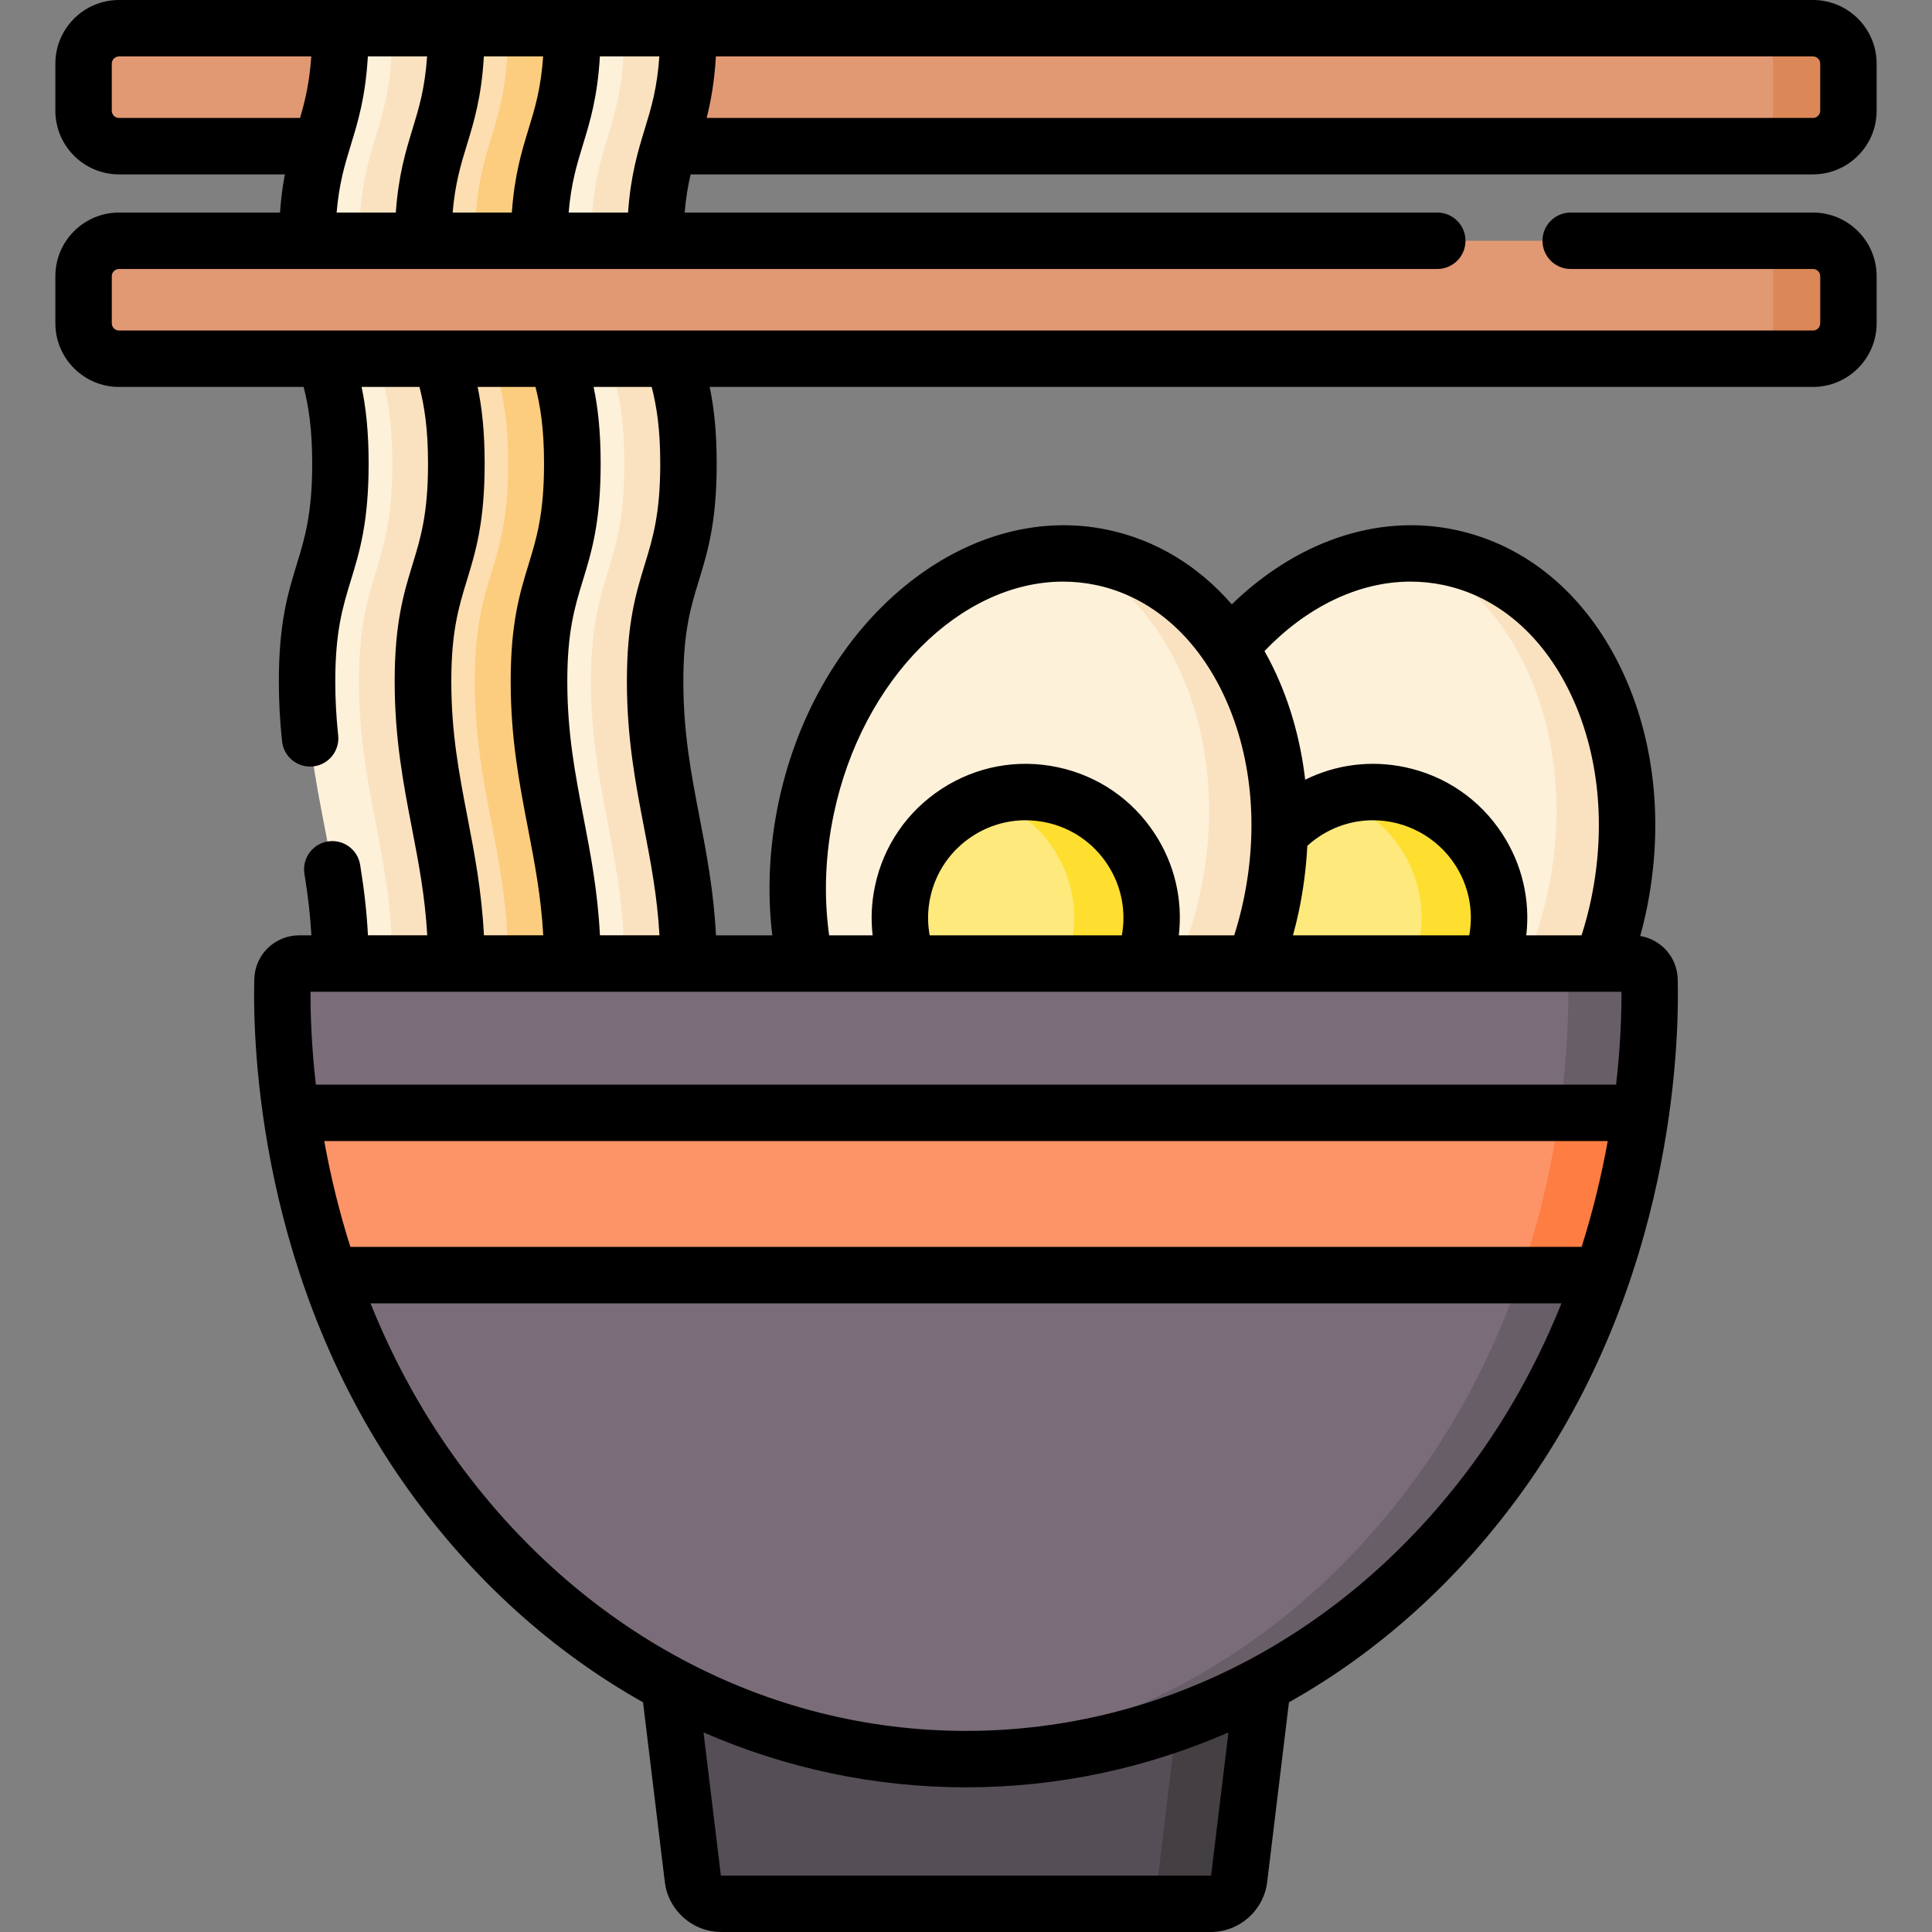 <svg id="Capa_1" enable-background="new 0 0 512 512" height="512" viewBox="0 0 512 512" width="512" xmlns="http://www.w3.org/2000/svg"><rect x="0" y="0" width="512" height="512" fill="#808080" stroke="none"/><g><g><path d="m480.465 38.734h-448.93c-5.183 0-9.385-4.202-9.385-9.385v-12.487c0-5.183 4.202-9.385 9.385-9.385h448.93c5.183 0 9.385 4.202 9.385 9.385v12.488c0 5.183-4.202 9.384-9.385 9.384z" fill="#e19974"/></g><g><path d="m489.846 16.862v12.482c0 5.184-4.197 9.392-9.382 9.392h-19.94c5.184 0 9.382-4.207 9.382-9.392v-12.482c0-5.184-4.197-9.382-9.382-9.382h19.94c5.184.001 9.382 4.198 9.382 9.382z" fill="#dc8758"/></g><g><path d="m120.964 255.344c0-28.854-8.84-45.901-8.84-74.756s8.84-28.854 8.84-57.708c0-28.85-8.84-28.85-8.84-57.7 0-28.851 8.84-28.851 8.84-57.702h-30.748c0 28.851-8.84 28.851-8.84 57.702 0 28.85 8.84 28.85 8.84 57.7 0 28.854-8.84 28.854-8.84 57.708s8.84 45.901 8.84 74.756z" fill="#fef1da"/></g><g><path d="m151.657 255.344c0-28.854-8.84-45.901-8.84-74.756 0-28.854 8.84-28.854 8.84-57.708 0-28.85-8.84-28.85-8.84-57.7 0-28.851 8.84-28.851 8.84-57.702h-30.748c0 28.851-8.84 28.851-8.84 57.702 0 28.85 8.84 28.85 8.84 57.7 0 28.854-8.84 28.854-8.84 57.708s8.84 45.901 8.84 74.756z" fill="#fddeb0"/></g><g><path d="m182.452 255.344c0-28.854-8.84-45.901-8.84-74.756s8.84-28.854 8.84-57.708c0-28.85-8.84-28.85-8.84-57.7 0-28.851 8.84-28.851 8.84-57.702h-30.748c0 28.851-8.84 28.851-8.84 57.702 0 28.85 8.84 28.85 8.84 57.7 0 28.854-8.84 28.854-8.84 57.708s8.84 45.901 8.84 74.756z" fill="#fef1da"/></g><g><path d="m120.966 122.883c0 28.853-8.843 28.853-8.843 57.706s8.843 45.902 8.843 74.755h-17.009c0-28.853-8.833-45.902-8.833-74.755s8.833-28.853 8.833-57.706-8.833-28.853-8.833-57.706 8.833-28.853 8.833-57.696h17.009c0 28.843-8.843 28.843-8.843 57.696s8.843 28.853 8.843 57.706z" fill="#fae2c0"/></g><g><path d="m151.654 122.883c0 28.853-8.833 28.853-8.833 57.706s8.833 45.902 8.833 74.755h-16.999c0-28.853-8.843-45.902-8.843-74.755s8.843-28.853 8.843-57.706-8.843-28.853-8.843-57.706 8.843-28.853 8.843-57.696h16.999c0 28.843-8.833 28.843-8.833 57.696s8.833 28.853 8.833 57.706z" fill="#fccd7f"/></g><g><path d="m182.454 122.883c0 28.853-8.843 28.853-8.843 57.706s8.843 45.902 8.843 74.755h-17.009c0-28.853-8.833-45.902-8.833-74.755s8.833-28.853 8.833-57.706-8.833-28.853-8.833-57.706 8.833-28.853 8.833-57.696h17.009c0 28.843-8.843 28.843-8.843 57.696s8.843 28.853 8.843 57.706z" fill="#fae2c0"/></g><g><ellipse cx="367.325" cy="227.109" fill="#fef1da" rx="81.132" ry="62.954" transform="matrix(.207 -.978 .978 .207 69.068 539.437)"/></g><g><path d="m428.911 240.146c-9.278 43.836-44.37 73.539-78.393 66.334-3.182-.677-6.24-1.642-9.165-2.894 30.811.462 60.442-27.66 68.858-67.401 8.406-39.73-7.277-77.449-35.625-89.519 3.171.041 6.363.39 9.545 1.067 34.014 7.204 54.059 48.577 44.78 92.413z" fill="#fae2c0"/></g><g><circle cx="363.904" cy="243.273" fill="#fee97d" r="33.364"/></g><g><path d="m396.54 250.183c-3.808 18.023-21.523 29.549-39.546 25.731-1.15-.246-2.268-.544-3.356-.903 10.992-3.551 19.819-12.727 22.375-24.828 3.572-16.873-6.292-33.48-22.375-38.653 5.368-1.755 11.249-2.155 17.171-.903 18.033 3.819 29.549 21.534 25.731 39.556z" fill="#fedf30"/></g><g><ellipse cx="275.258" cy="227.109" fill="#fef1da" rx="81.132" ry="62.954" transform="matrix(.207 -.978 .978 .207 -3.932 449.366)"/></g><g><path d="m336.844 240.146c-9.278 43.836-44.369 73.539-78.393 66.334-3.182-.677-6.24-1.642-9.165-2.894 30.811.462 60.442-27.66 68.858-67.401 8.406-39.73-7.277-77.449-35.625-89.519 3.171.041 6.363.39 9.545 1.067 34.014 7.204 54.058 48.577 44.78 92.413z" fill="#fae2c0"/></g><g><circle cx="271.836" cy="243.273" fill="#fee97d" r="33.364"/></g><g><path d="m304.473 250.183c-3.808 18.023-21.523 29.549-39.546 25.731-1.15-.246-2.268-.544-3.356-.903 10.992-3.551 19.819-12.727 22.375-24.828 3.572-16.873-6.292-33.48-22.375-38.653 5.368-1.755 11.249-2.155 17.171-.903 18.033 3.819 29.549 21.534 25.731 39.556z" fill="#fedf30"/></g><path d="m304.477 250.182h.01z"/><g><g><path d="m262.304 445.971h-84.984l6.284 51.865c.462 3.816 3.701 6.686 7.545 6.686h71.155 58.544c3.844 0 7.083-2.87 7.545-6.686l6.284-51.865z" fill="#554e56"/></g><g><path d="m334.681 445.97-6.291 51.864c-.459 3.819-3.699 6.69-7.537 6.69h-21.575c3.848 0 7.089-2.871 7.547-6.69l6.291-51.864z" fill="#433f43"/></g><g><path d="m437.14 259.726c-.057-2.438-2.053-4.377-4.492-4.377h-170.344-182.955c-2.439 0-4.434 1.939-4.492 4.377-.391 16.569 1.079 77.22 39.523 130.812 72.35 100.858 210.888 100.858 283.237 0 38.444-53.592 39.913-114.243 39.523-130.812z" fill="#7a6d79"/></g><g><path d="m397.622 390.537c-38.644 53.868-96.16 78.962-152.401 75.283 49.052-3.2 97.137-28.295 130.836-75.283 38.434-53.589 39.91-114.246 39.521-130.816-.06-2.433-2.054-4.377-4.496-4.377h21.565c2.443 0 4.437 1.944 4.496 4.377.389 16.57-1.077 77.227-39.521 130.816z" fill="#685e68"/></g><g><path d="m434.849 294.914c-1.8 12.62-4.932 27.399-10.3 43.006h-337.101c-5.368-15.606-8.5-30.386-10.3-43.006z" fill="#fd9468"/></g><g><path d="m434.82 294.91c-1.598 10.619-3.767 21.058-6.65 31.48-.259.937-.538 1.884-.827 2.841-.857 2.861-1.785 5.753-2.792 8.684h-21.575c5.374-15.613 8.504-30.388 10.299-42.999.07-.491 19.484.022 21.553-.06-.003.018-.006.036-.008.054z" fill="#fe7d43"/></g></g><g><path d="m480.465 95.064h-448.93c-5.183 0-9.385-4.202-9.385-9.385v-12.488c0-5.183 4.202-9.385 9.385-9.385h448.93c5.183 0 9.385 4.202 9.385 9.385v12.488c0 5.183-4.202 9.385-9.385 9.385z" fill="#e19974"/></g><g><path d="m489.846 73.193v12.482c0 5.184-4.197 9.392-9.382 9.392h-19.94c5.184 0 9.382-4.207 9.382-9.392v-12.482c0-5.184-4.197-9.382-9.382-9.382h19.94c5.184 0 9.382 4.197 9.382 9.382z" fill="#dc8758"/></g><path d="m480.466 46.212c9.298 0 16.862-7.565 16.862-16.862v-12.488c0-9.297-7.564-16.862-16.862-16.862h-448.932c-9.298 0-16.862 7.565-16.862 16.862v12.488c0 9.298 7.564 16.862 16.862 16.862h43.956c-.56 2.938-1.01 6.248-1.288 10.117h-42.668c-9.298 0-16.862 7.565-16.862 16.862v12.488c0 9.298 7.564 16.862 16.862 16.862h48.935c1.3 5.091 2.269 11.053 2.269 20.339 0 13.308-1.987 19.795-4.092 26.664-2.334 7.619-4.747 15.498-4.747 31.044 0 5.293.278 10.485.851 15.873.437 4.106 4.114 7.089 8.226 6.646 4.106-.437 7.081-4.119 6.645-8.226-.516-4.858-.767-9.533-.767-14.293 0-13.307 1.987-19.795 4.092-26.664 2.334-7.619 4.747-15.498 4.747-31.045 0-8.786-.773-15.115-1.865-20.339h15.334c1.3 5.091 2.269 11.053 2.269 20.339 0 13.308-1.987 19.795-4.092 26.664-2.334 7.619-4.747 15.498-4.747 31.044 0 15.141 2.315 27.164 4.555 38.792 1.787 9.283 3.495 18.149 4.075 28.486h-15.714c-.299-5.938-.969-11.94-2.067-18.689-.663-4.076-4.503-6.849-8.581-6.18-4.077.664-6.843 4.505-6.18 8.581.959 5.896 1.552 11.145 1.843 16.293h-3.174c-6.553 0-11.811 5.129-11.968 11.678-.419 17.784 1.294 80.103 40.923 135.347 17.123 23.87 38.329 42.872 62.109 56.234l5.768 47.605c.916 7.562 7.351 13.264 14.969 13.264h129.699c7.617 0 14.052-5.703 14.968-13.264l5.769-47.605c23.779-13.363 44.985-32.364 62.108-56.234 39.629-55.244 41.341-117.562 40.923-135.347-.138-5.858-4.363-10.568-9.945-11.5.576-2.086 1.103-4.201 1.559-6.355 4.83-22.816 2.435-45.813-6.744-64.753-9.489-19.58-25.048-32.55-43.809-36.521-21.123-4.471-42.591 3.54-59.235 19.743-8.881-10.215-20.117-17.051-32.832-19.743-38.007-8.044-77.138 24.303-87.256 72.102-2.527 11.938-3.065 23.921-1.695 35.349h-14.923c-.597-11.746-2.503-21.672-4.36-31.319-2.203-11.442-4.285-22.25-4.285-35.964 0-13.307 1.987-19.795 4.092-26.664 2.334-7.619 4.747-15.498 4.747-31.045 0-8.784-.772-15.115-1.863-20.339h292.4c9.298 0 16.862-7.565 16.862-16.862v-12.486c0-9.298-7.564-16.862-16.862-16.862h-64.22c-4.13 0-7.477 3.348-7.477 7.478s3.347 7.478 7.477 7.478h64.22c1.052 0 1.907.856 1.907 1.907v12.488c0 1.052-.856 1.907-1.907 1.907h-448.934c-1.052 0-1.907-.856-1.907-1.907v-12.489c0-1.052.856-1.907 1.907-1.907h349.359c4.13 0 7.478-3.348 7.478-7.478s-3.347-7.478-7.478-7.478h-199.453c.339-3.975.901-7.215 1.583-10.117h297.443zm-290.748-31.257h290.748c1.052 0 1.907.856 1.907 1.907v12.488c0 1.052-.856 1.907-1.907 1.907h-293.196c1.118-4.403 2.048-9.496 2.448-16.302zm131.252 481.982c-.008.062-.06.108-.122.108h-129.699c-.062 0-.115-.047-.123-.108l-4.583-37.83c21.792 9.51 45.309 14.552 69.555 14.552s47.763-5.042 69.555-14.552zm70.572-110.757c-33.063 46.09-82.466 72.524-135.543 72.524-53.076 0-102.48-26.434-135.544-72.524-9.629-13.423-16.844-27.301-22.259-40.782h315.604c-5.415 13.48-12.629 27.359-22.258 40.782zm27.602-55.738h-326.291c-2.876-9.085-5.193-18.475-6.922-28.051h340.138c-1.731 9.579-4.048 18.969-6.925 28.051zm-45.333-176.308c2.919 0 5.85.3 8.767.917 14.141 2.993 26.02 13.084 33.449 28.413 7.739 15.969 9.718 35.549 5.572 55.134-.673 3.181-1.512 6.267-2.468 9.274h-14.647c1.084-9.414-1.115-18.827-6.348-26.871-5.949-9.145-15.103-15.425-25.775-17.684-9.063-1.917-18.295-.731-26.473 3.309-1.227-10.518-4.055-20.573-8.471-29.685-.733-1.512-1.514-2.97-2.317-4.402 11.051-11.547 24.756-18.405 38.711-18.405zm15.56 93.738h-46.719c.553-2.031 1.068-4.084 1.51-6.177 1.24-5.86 1.996-11.73 2.291-17.542 1.032-.938 2.142-1.803 3.333-2.578 4.253-2.767 9.108-4.197 14.064-4.197 8.718 0 16.974 4.436 21.751 11.778 3.63 5.579 4.952 12.196 3.77 18.716zm-168.388-32.252c7.591-35.86 33.734-61.485 60.76-61.485 2.919 0 5.85.3 8.767.917 14.141 2.993 26.02 13.084 33.449 28.413 7.739 15.969 9.718 35.549 5.571 55.134-.672 3.177-1.497 6.268-2.449 9.274h-14.682c1.085-9.414-1.098-18.827-6.331-26.871-5.949-9.144-15.103-15.424-25.775-17.683-10.673-2.258-21.586-.228-30.731 5.722-9.144 5.949-15.424 15.103-17.684 25.775-.933 4.411-1.107 8.807-.618 13.057h-11.524c-1.456-10.33-1.074-21.287 1.247-32.253zm76.321 32.252h-50.934c-.586-3.208-.575-6.577.141-9.96 1.431-6.765 5.411-12.567 11.208-16.337 4.253-2.767 9.108-4.197 14.064-4.197 1.799 0 3.612.189 5.414.57 6.764 1.432 12.566 5.412 16.337 11.208 3.63 5.579 4.952 12.196 3.77 18.716zm132.4 14.955c.026 5.646-.227 14.177-1.415 24.61h-344.582c-1.188-10.434-1.441-18.965-1.415-24.61zm-275.27-108.902c2.334-7.619 4.747-15.498 4.747-31.045 0-8.786-.773-15.115-1.865-20.339h15.389c1.3 5.091 2.269 11.053 2.269 20.339 0 13.308-1.987 19.795-4.092 26.664-2.334 7.619-4.747 15.498-4.747 31.044 0 15.141 2.315 27.164 4.555 38.792 1.787 9.283 3.495 18.148 4.076 28.486h-15.774c-.597-11.747-2.507-21.667-4.365-31.314-2.203-11.442-4.285-22.25-4.285-35.964 0-13.307 1.987-19.795 4.092-26.663zm-30.74 0c2.334-7.619 4.747-15.498 4.747-31.045 0-8.782-.771-15.116-1.862-20.339h15.33c1.3 5.091 2.269 11.053 2.269 20.339 0 13.308-1.987 19.795-4.092 26.664-2.334 7.619-4.747 15.498-4.747 31.044 0 15.141 2.315 27.164 4.555 38.792 1.788 9.283 3.495 18.148 4.076 28.486h-15.723c-.597-11.744-2.502-21.668-4.36-31.314-2.203-11.442-4.285-22.25-4.285-35.964 0-13.307 1.987-19.795 4.092-26.663zm-44.177-122.668h-47.983c-1.052 0-1.907-.856-1.907-1.907v-12.488c0-1.052.856-1.907 1.907-1.907h50.958c-.486 7.025-1.648 11.803-2.975 16.302zm29.822 2.881c-1.842 6.014-3.729 12.208-4.444 22.191h-15.686c.66-7.727 2.162-12.673 3.737-17.81 1.927-6.289 3.907-12.755 4.54-23.564h15.699c-.591 8.533-2.179 13.746-3.846 19.183zm30.748 0c-1.842 6.015-3.73 12.207-4.445 22.191h-15.688c.659-7.731 2.164-12.671 3.739-17.81 1.926-6.287 3.902-12.762 4.536-23.564h15.709c-.59 8.542-2.184 13.743-3.851 19.183zm30.795 0c-1.842 6.013-3.726 12.211-4.441 22.191h-15.743c.659-7.727 2.162-12.673 3.736-17.81 1.927-6.289 3.907-12.755 4.54-23.564h15.76c-.591 8.542-2.185 13.743-3.852 19.183z"/></g></svg>
